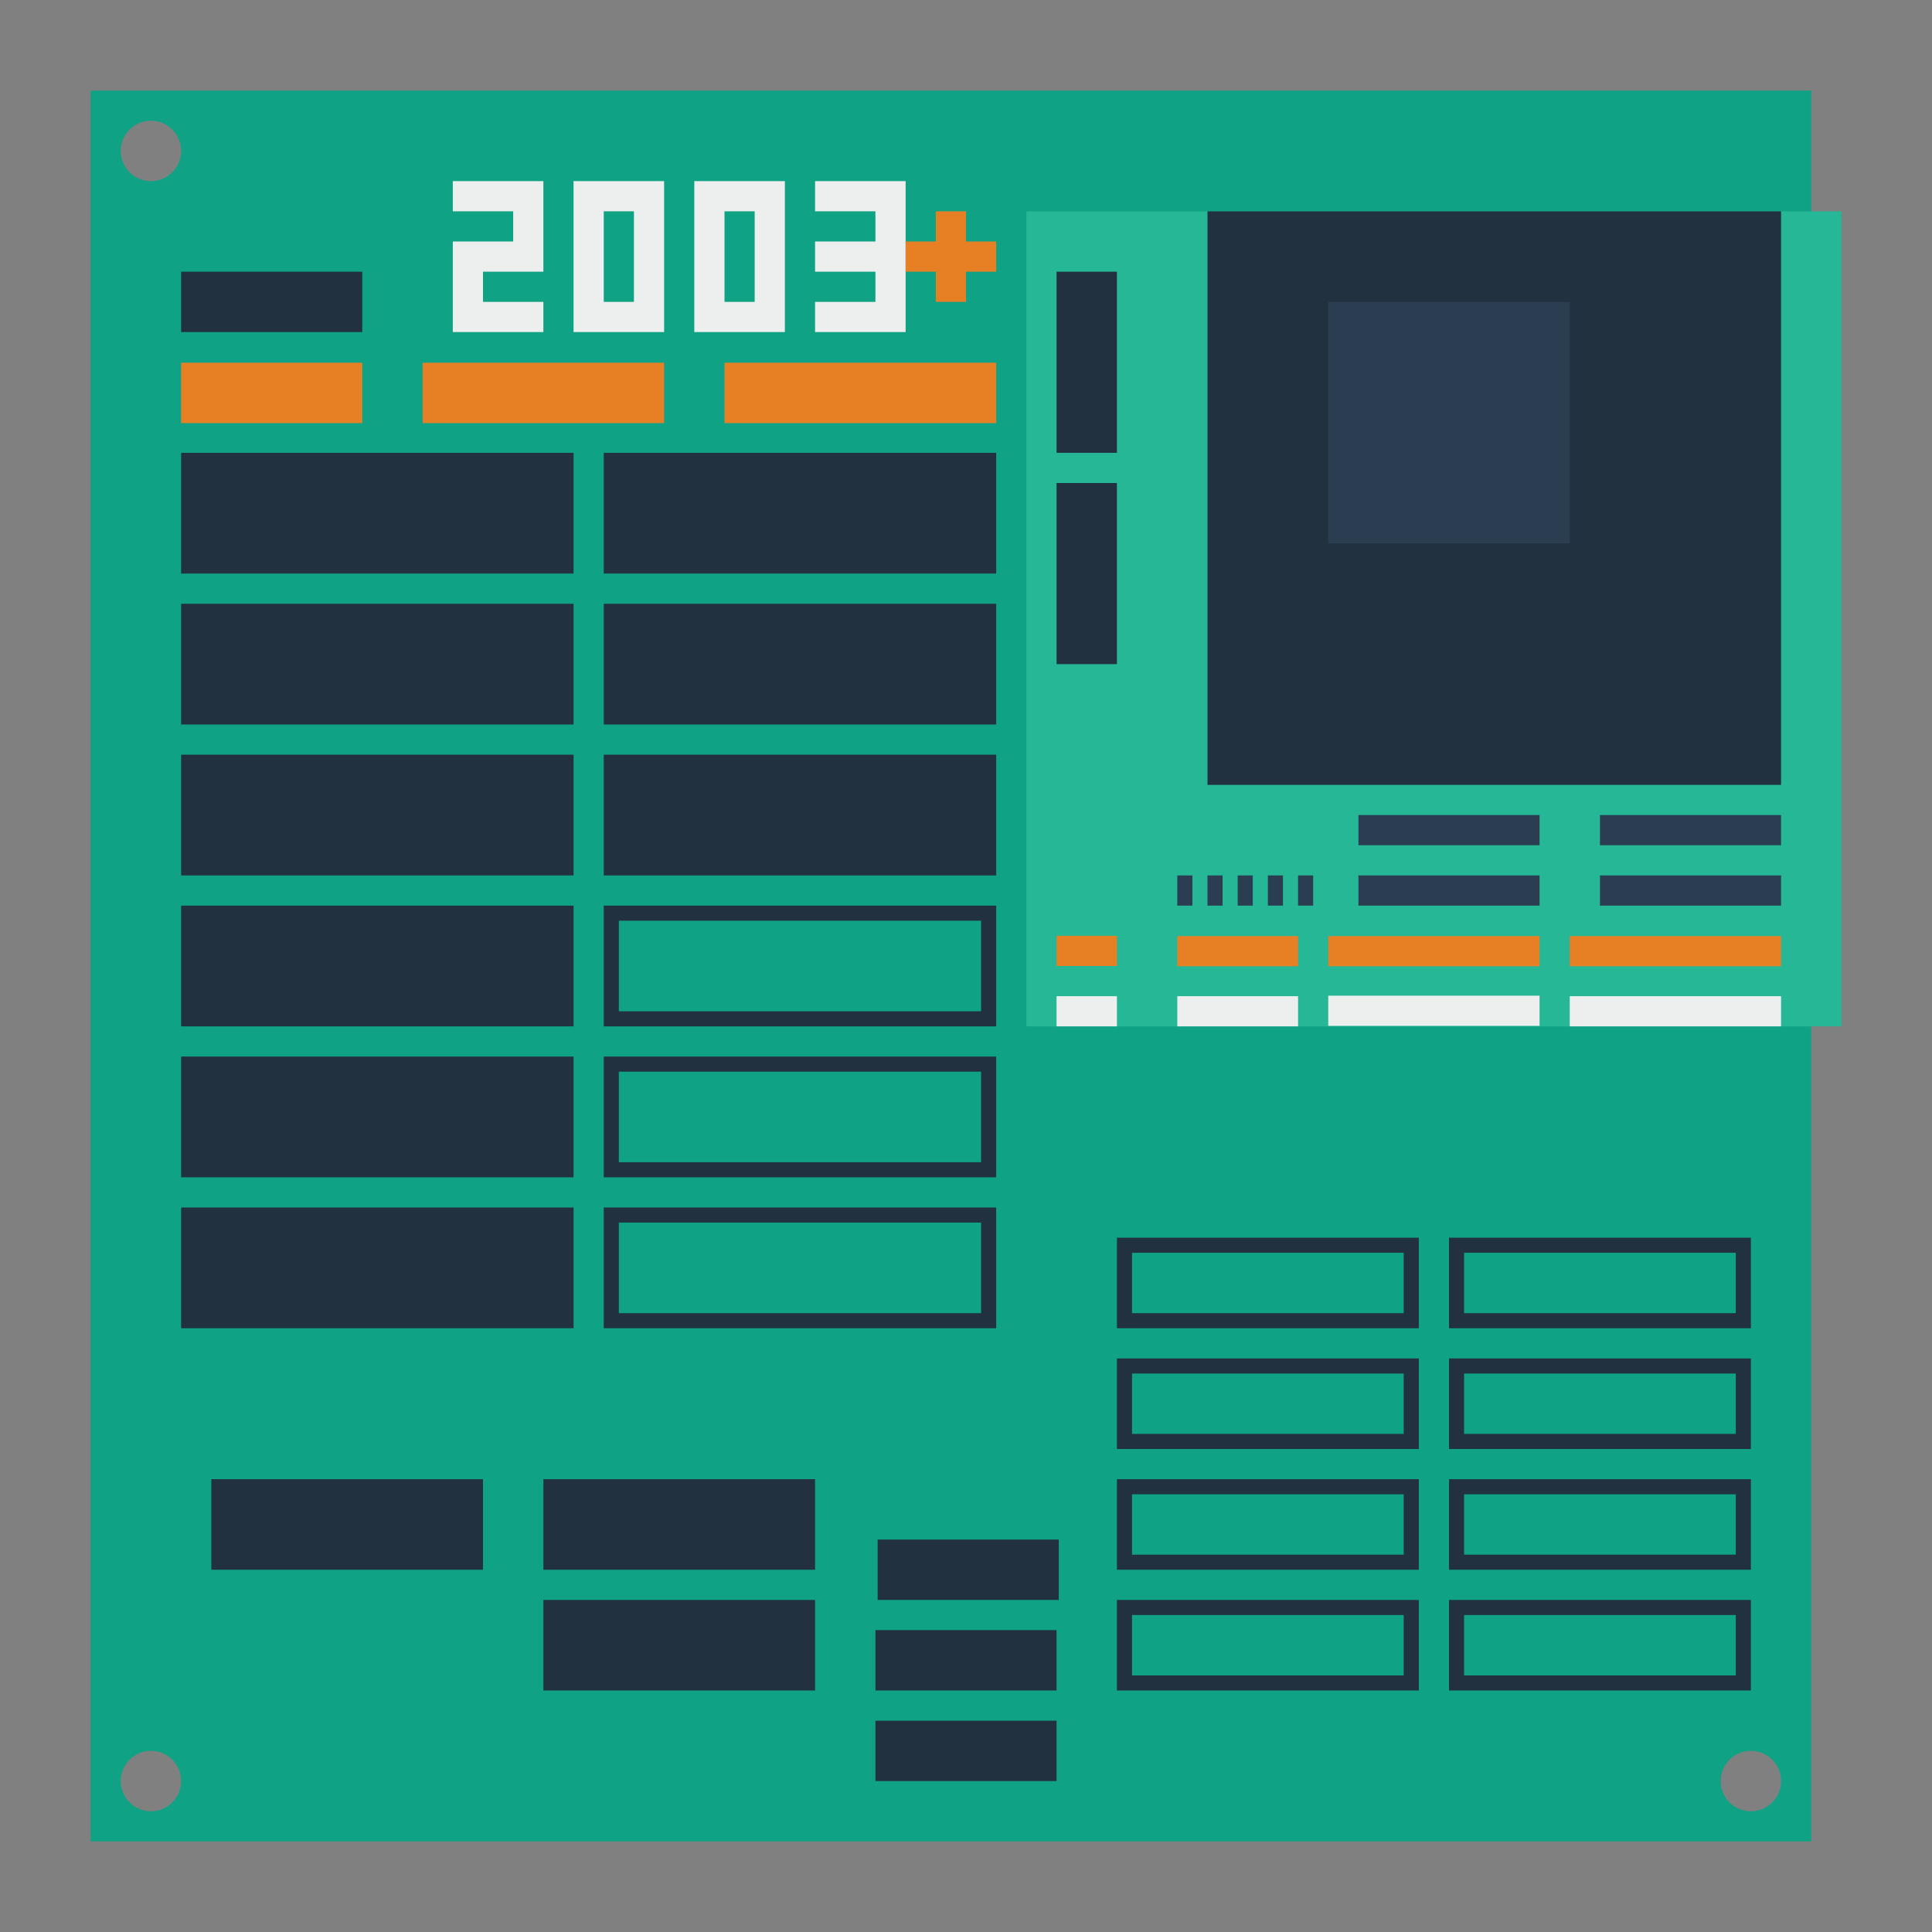 <svg xmlns="http://www.w3.org/2000/svg" viewBox="0 0 256 256"><rect x="0" y="0" width="256" height="256" fill="#808080" stroke="none"/><path fill="#10a284" d="M12 12v232h228V12zm8 228a4 4 0 1 1 0-8 4 4 0 0 1 0 8m0-216a4 4 0 1 1 0-8 4 4 0 0 1 0 8m212 216a4 4 0 1 1 0-8 4 4 0 0 1 0 8"/><path fill="#25b796" d="M136 28h108v108H136z"/><path fill="#223140" d="M160 28h76v76h-76z"/><path fill="#2b3e51" d="M176 40h32v32h-32z"/><path fill="#223140" d="M140 36h8v24h-8zm0 28h8v24h-8z"/><path fill="#edefef" d="M176 131.933h28v4h-28zM156 132h16v4h-16zm-16 0h8v4h-8zm68 0h28v4h-28z"/><path fill="#e77f25" d="M176 124.034h28v4h-28zm-20 0h16v4h-16zM140 124h8v4h-8zm68 .034h28v4h-28zM24 48.064h24v8H24zm32 0h32v8H56zm40 0h36v8H96z"/><path fill="#2b3e51" d="M180 108h24v4h-24zm0 8h24v4h-24zm32-8h24v4h-24zm0 8h24v4h-24zm-56 0h2v4h-2zm4 0h2v4h-2zm4 0h2v4h-2zm4 0h2v4h-2zm4 0h2v4h-2z"/><path fill="#223140" d="M24 60h52v16H24zm56 0h52v16H80zM24 80h52v16H24zm56 0h52v16H80zm-56 20h52v16H24zm56 0h52v16H80zm-56 20h52v16H24zm106 2v12H82v-12zm2-2H80v16h52zM24 140h52v16H24zm106 2v12H82v-12zm2-2H80v16h52zM24 160h52v16H24zm106 2v12H82v-12zm2-2H80v16h52zM28 196h36v12H28zm44 0h36v12H72zm0 16h36v12H72zm114-46v8h-36v-8zm2-2h-40v12h40zm-2 18v8h-36v-8zm2-2h-40v12h40zm-2 18v8h-36v-8zm2-2h-40v12h40zm-2 18v8h-36v-8zm2-2h-40v12h40zm42-46v8h-36v-8zm2-2h-40v12h40zm-2 18v8h-36v-8zm2-2h-40v12h40zm-2 18v8h-36v-8zm2-2h-40v12h40zm-2 18v8h-36v-8zm2-2h-40v12h40zm-115.708-8h24v8h-24zM116 216h24v8h-24zm0 12h24v8h-24zM24 36h24v8H24z"/><path fill="#edefef" d="M60 28h8v4h-8v12h12v-4h-8v-4h8V24H60zm20-4h-4v20h12V24h-4zm4 16h-4V28h4zm8-16v20h12V24zm8 16h-4V28h4zm16-16h-8v4h8v4h-8v4h8v4h-8v4h12V24z"/><path fill="#e77f25" d="M132 32h-4v-4h-4v4h-4v4h4v4h4v-4h4z"/></svg>